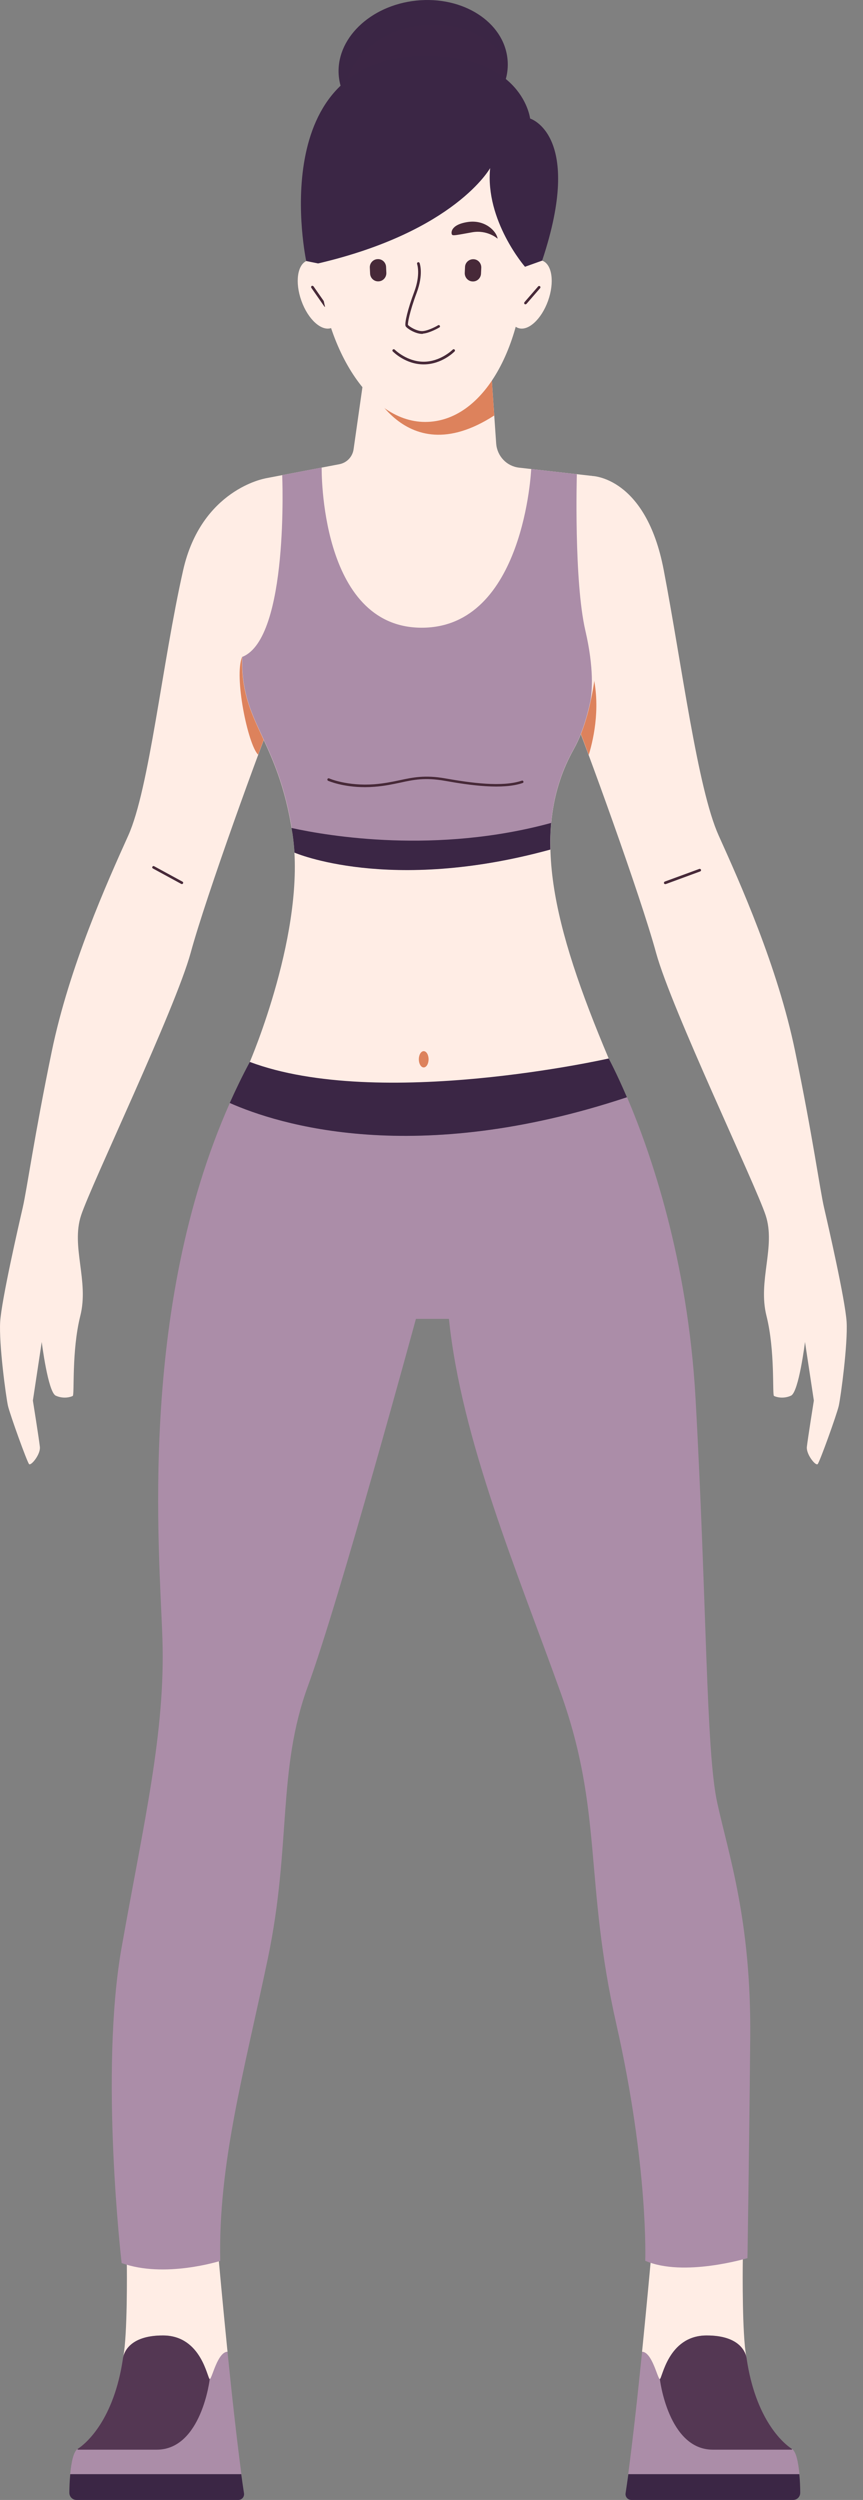 <svg width="19" height="55" viewBox="0 0 19 55" fill="none" xmlns="http://www.w3.org/2000/svg">
<rect x="0" y="0" width="19" height="55" fill="#808080" stroke="none"/>
<path d="M13.029 10.471C13.029 10.471 14.221 10.48 14.613 12.543C15.008 14.605 15.357 17.35 15.822 18.381C16.287 19.412 17.119 21.258 17.505 23.126C17.892 24.995 18.052 26.176 18.142 26.566C18.232 26.955 18.607 28.59 18.639 29.079C18.668 29.568 18.511 30.725 18.467 30.927C18.421 31.127 18.046 32.166 18.002 32.211C17.956 32.257 17.747 31.994 17.764 31.833C17.781 31.672 17.918 30.813 17.918 30.813L17.723 29.524C17.723 29.524 17.587 30.626 17.415 30.705C17.244 30.784 17.081 30.734 17.04 30.711C17 30.687 17.069 29.723 16.875 28.95C16.68 28.177 17.084 27.427 16.857 26.738C16.63 26.05 14.787 22.209 14.444 20.962C14.104 19.711 12.898 16.389 12.535 15.504C12.171 14.622 12.305 10.428 13.029 10.471Z" fill="#FFEDE5"/>
<path d="M13.023 14.716C12.915 14.338 12.663 14.353 12.372 14.535C12.404 14.962 12.459 15.314 12.538 15.504C12.633 15.733 12.785 16.128 12.962 16.609C13.081 16.216 13.238 15.478 13.023 14.716Z" fill="#DD825C"/>
<path d="M14.645 19.451C14.633 19.451 14.622 19.445 14.619 19.433C14.613 19.419 14.622 19.401 14.636 19.395L15.395 19.117C15.409 19.111 15.427 19.12 15.433 19.134C15.438 19.149 15.43 19.166 15.415 19.172L14.656 19.451C14.651 19.451 14.648 19.451 14.645 19.451Z" fill="#472938"/>
<path d="M5.835 10.527C5.835 10.527 4.433 10.768 4.032 12.546C3.57 14.593 3.288 17.353 2.823 18.384C2.358 19.415 1.527 21.261 1.14 23.13C0.754 24.999 0.591 26.176 0.501 26.566C0.411 26.955 0.036 28.59 0.004 29.079C-0.026 29.568 0.131 30.726 0.175 30.928C0.222 31.127 0.597 32.167 0.64 32.211C0.684 32.255 0.896 31.994 0.878 31.833C0.861 31.672 0.724 30.813 0.724 30.813L0.919 29.524C0.919 29.524 1.056 30.626 1.227 30.705C1.399 30.784 1.562 30.734 1.602 30.711C1.643 30.687 1.573 29.724 1.768 28.95C1.963 28.177 1.559 27.427 1.785 26.739C2.012 26.05 3.855 22.21 4.198 20.962C4.538 19.711 5.744 16.389 6.108 15.504C6.474 14.623 6.558 10.48 5.835 10.527Z" fill="#FFEDE5"/>
<path d="M5.331 14.451C5.488 14.091 5.983 14.348 6.273 14.53C6.241 14.958 6.186 15.309 6.108 15.5C6.012 15.728 5.86 16.124 5.683 16.604C5.456 16.379 5.148 14.873 5.331 14.451Z" fill="#DD825C"/>
<path d="M4.006 19.45C4 19.45 3.997 19.45 3.991 19.447L3.366 19.107C3.352 19.098 3.346 19.084 3.355 19.069C3.363 19.054 3.378 19.049 3.393 19.057L4.018 19.397C4.032 19.406 4.038 19.421 4.029 19.435C4.026 19.444 4.015 19.45 4.006 19.45Z" fill="#472938"/>
<path d="M13.898 55H17.461C17.549 55 17.618 54.93 17.618 54.842C17.618 54.733 17.613 54.581 17.598 54.432H13.834C13.813 54.584 13.793 54.725 13.773 54.853C13.761 54.93 13.822 55 13.898 55Z" fill="#3B2645"/>
<path d="M17.435 53.878C17.243 53.755 16.636 53.234 16.438 51.886C16.438 51.886 16.438 51.886 16.438 51.883C16.438 51.881 16.438 51.875 16.435 51.872C16.421 51.787 16.316 51.38 15.552 51.383C14.7 51.389 14.578 52.352 14.528 52.34C14.479 52.329 14.357 51.749 14.142 51.743C14.052 52.642 13.938 53.667 13.837 54.432H17.601C17.575 54.186 17.531 53.937 17.435 53.878Z" fill="#AB8DA8"/>
<path d="M14.525 52.341C14.578 52.352 14.697 51.389 15.549 51.383C16.313 51.377 16.418 51.784 16.432 51.872C16.421 51.793 16.409 51.711 16.4 51.623C16.334 50.943 16.354 49.681 16.354 49.681L14.328 49.733C14.328 49.733 14.246 50.642 14.136 51.74C14.357 51.746 14.476 52.329 14.525 52.341Z" fill="#FFEDE5"/>
<path d="M17.435 53.878C17.435 53.886 17.432 53.892 17.432 53.892C17.432 53.892 16.674 53.892 15.691 53.892C14.709 53.892 14.523 52.34 14.523 52.34C14.47 52.328 14.351 51.748 14.136 51.742C14.046 52.642 13.933 53.667 13.831 54.431H17.595C17.575 54.185 17.531 53.942 17.435 53.878Z" fill="#AB8DA8"/>
<path d="M15.694 53.894C16.677 53.894 17.435 53.894 17.435 53.894C17.435 53.894 17.435 53.888 17.438 53.879C17.438 53.879 17.438 53.879 17.435 53.877C17.243 53.754 16.636 53.232 16.438 51.885C16.438 51.885 16.438 51.885 16.438 51.882C16.438 51.879 16.438 51.873 16.435 51.87C16.421 51.785 16.316 51.378 15.552 51.381C14.7 51.386 14.578 52.35 14.528 52.339C14.526 52.342 14.712 53.894 15.694 53.894Z" fill="#543753"/>
<path d="M5.247 55H1.684C1.597 55 1.527 54.93 1.527 54.842C1.527 54.733 1.533 54.581 1.547 54.432H5.311C5.332 54.584 5.352 54.725 5.372 54.853C5.384 54.93 5.326 55 5.247 55Z" fill="#3B2645"/>
<path d="M1.71 53.878C1.902 53.755 2.509 53.234 2.707 51.886C2.707 51.886 2.707 51.886 2.707 51.883C2.707 51.881 2.707 51.875 2.71 51.872C2.724 51.787 2.829 51.38 3.593 51.383C4.445 51.389 4.567 52.352 4.617 52.34C4.666 52.329 4.788 51.749 5.003 51.743C5.093 52.642 5.207 53.667 5.308 54.432H1.547C1.57 54.186 1.617 53.937 1.71 53.878Z" fill="#AB8DA8"/>
<path d="M4.62 52.341C4.567 52.352 4.448 51.389 3.596 51.383C2.832 51.377 2.727 51.784 2.713 51.872C2.724 51.793 2.736 51.711 2.745 51.623C2.812 50.943 2.791 49.681 2.791 49.681L4.817 49.733C4.817 49.733 4.899 50.642 5.009 51.74C4.788 51.746 4.669 52.329 4.62 52.341Z" fill="#FFEDE5"/>
<path d="M1.71 53.878C1.71 53.886 1.713 53.892 1.713 53.892C1.713 53.892 2.471 53.892 3.454 53.892C4.436 53.892 4.622 52.34 4.622 52.34C4.675 52.328 4.794 51.748 5.009 51.742C5.099 52.642 5.213 53.667 5.314 54.431H1.547C1.57 54.185 1.614 53.942 1.71 53.878Z" fill="#AB8DA8"/>
<path d="M3.451 53.894C2.469 53.894 1.71 53.894 1.71 53.894C1.71 53.894 1.71 53.888 1.707 53.879C1.707 53.879 1.707 53.879 1.71 53.877C1.902 53.754 2.509 53.232 2.707 51.885C2.707 51.885 2.707 51.885 2.707 51.882C2.707 51.879 2.707 51.873 2.71 51.87C2.724 51.785 2.829 51.378 3.594 51.381C4.445 51.386 4.567 52.35 4.617 52.339C4.62 52.342 4.434 53.894 3.451 53.894Z" fill="#543753"/>
<path d="M15.79 39.658C15.54 38.513 15.563 35.255 15.313 30.762C15.142 27.692 14.313 25.328 13.805 24.138C9.145 25.685 6.131 24.739 5.061 24.264C3.035 28.817 3.512 34.122 3.576 36.055C3.643 38.117 3.166 40.089 2.678 42.843C2.189 45.593 2.678 49.788 2.678 49.788C3.622 50.131 4.849 49.741 4.849 49.741C4.803 47.609 5.372 45.59 5.896 43.092C6.419 40.59 6.099 38.944 6.782 37.086C7.465 35.229 9.157 29.016 9.157 29.016H9.884C10.157 31.676 11.401 34.611 12.343 37.239C13.284 39.866 12.857 41.381 13.569 44.53C14.281 47.679 14.206 49.738 14.206 49.738C15.049 50.105 16.456 49.68 16.456 49.68C16.456 49.68 16.494 47.383 16.517 44.814C16.54 42.248 16.04 40.804 15.79 39.658Z" fill="#AB8DA8"/>
<path d="M13.802 24.14C13.566 23.59 13.401 23.288 13.401 23.288L5.5 23.364C5.34 23.66 5.195 23.962 5.058 24.266C6.131 24.741 9.142 25.687 13.802 24.14Z" fill="#3B2645"/>
<path d="M10.802 7.986L10.924 9.759C10.945 10.037 11.157 10.259 11.43 10.289L13.032 10.47C13.032 10.47 13.616 14.727 12.631 16.485C11.645 18.242 12.171 20.375 13.401 23.287C13.401 23.287 8.352 24.432 5.5 23.363C5.5 23.363 6.759 20.445 6.439 18.336C6.119 16.227 5.285 15.919 5.332 14.454C5.378 12.99 5.832 10.526 5.832 10.526L7.471 10.213C7.637 10.181 7.762 10.049 7.785 9.882L8.018 8.247L10.802 7.986Z" fill="#FFEDE5"/>
<path d="M8.021 8.247C8.021 8.247 8.826 10.47 10.881 9.141L10.802 7.986L8.021 8.247Z" fill="#DD825C"/>
<path d="M12.628 16.485C12.793 16.189 12.913 15.825 13 15.421C13.035 15.216 13.081 14.709 12.889 13.88C12.633 12.785 12.7 10.432 12.7 10.432L11.695 10.318C11.695 10.318 11.543 13.81 9.285 13.81C7.026 13.81 7.082 10.286 7.082 10.286L6.213 10.453C6.213 10.453 6.367 14.044 5.335 14.451C5.288 15.919 6.122 16.224 6.442 18.333C6.462 18.471 6.477 18.611 6.486 18.755C6.486 18.755 8.57 19.663 12.119 18.687C12.096 17.885 12.25 17.158 12.628 16.485Z" fill="#AB8DA8"/>
<path d="M6.483 18.758C6.483 18.758 8.567 19.666 12.116 18.691C12.11 18.491 12.116 18.295 12.134 18.105C9.613 18.793 7.247 18.398 6.419 18.216C6.425 18.254 6.431 18.295 6.439 18.336C6.46 18.474 6.474 18.614 6.483 18.758Z" fill="#3B2645"/>
<path d="M8.038 17.318C7.544 17.318 7.238 17.183 7.224 17.178C7.209 17.172 7.204 17.154 7.209 17.14C7.215 17.125 7.233 17.119 7.247 17.125C7.25 17.128 7.642 17.298 8.241 17.254C8.462 17.236 8.631 17.201 8.796 17.166C9.084 17.104 9.355 17.046 9.802 17.125C10.363 17.224 11.061 17.321 11.488 17.175C11.503 17.169 11.52 17.178 11.523 17.192C11.529 17.207 11.52 17.224 11.505 17.227C11.069 17.377 10.36 17.28 9.793 17.178C9.357 17.102 9.105 17.154 8.811 17.219C8.642 17.254 8.471 17.292 8.247 17.309C8.174 17.315 8.105 17.318 8.038 17.318Z" fill="#472938"/>
<path d="M9.328 23.484C9.388 23.484 9.436 23.404 9.436 23.305C9.436 23.206 9.388 23.126 9.328 23.126C9.269 23.126 9.221 23.206 9.221 23.305C9.221 23.404 9.269 23.484 9.328 23.484Z" fill="#DD825C"/>
<path d="M12.066 6.618C12.212 6.209 12.155 5.813 11.937 5.734C11.72 5.655 11.425 5.922 11.278 6.332C11.132 6.741 11.189 7.137 11.407 7.216C11.624 7.295 11.919 7.028 12.066 6.618Z" fill="#FFEDE5"/>
<path d="M7.295 7.216C7.512 7.137 7.57 6.741 7.423 6.332C7.277 5.922 6.982 5.655 6.764 5.734C6.547 5.813 6.489 6.209 6.636 6.618C6.782 7.028 7.078 7.295 7.295 7.216Z" fill="#FFEDE5"/>
<path d="M7.163 6.752C7.154 6.752 7.145 6.749 7.139 6.741L6.855 6.333C6.846 6.322 6.849 6.301 6.86 6.292C6.872 6.284 6.889 6.287 6.901 6.298L7.186 6.706C7.195 6.717 7.192 6.738 7.18 6.747C7.174 6.752 7.169 6.752 7.163 6.752Z" fill="#472938"/>
<path d="M11.567 6.696C11.561 6.696 11.552 6.693 11.549 6.69C11.538 6.678 11.538 6.661 11.546 6.649L11.849 6.3C11.86 6.289 11.878 6.289 11.889 6.298C11.901 6.309 11.901 6.327 11.892 6.339L11.59 6.687C11.581 6.693 11.572 6.696 11.567 6.696Z" fill="#472938"/>
<path d="M11.566 5.569C11.566 7.573 10.662 9.283 9.36 9.283C8.058 9.283 7.003 7.435 7.003 5.431C7.003 3.427 8.055 2.027 9.36 2.027C10.665 2.027 11.566 3.565 11.566 5.569Z" fill="#FFEDE5"/>
<path d="M9.468 2.968C10.494 2.861 11.257 2.113 11.173 1.297C11.089 0.481 10.19 -0.094 9.165 0.013C8.14 0.12 7.377 0.868 7.46 1.684C7.544 2.5 8.443 3.075 9.468 2.968Z" fill="#3B2645"/>
<g opacity="0.5">
<g opacity="0.5">
<path opacity="0.5" d="M9.468 2.967C10.453 2.864 11.194 2.17 11.177 1.394C10.878 0.823 10.131 0.462 9.302 0.55C8.317 0.653 7.576 1.347 7.593 2.123C7.895 2.694 8.639 3.055 9.468 2.967Z" fill="#3B2645"/>
</g>
</g>
<path d="M11.558 5.869C11.558 5.869 10.677 4.855 10.791 3.698C10.791 3.698 10.023 5.09 7.003 5.796L6.742 5.743C6.742 5.743 5.782 1.243 9.36 1.232C11.514 1.223 11.671 2.608 11.671 2.608C11.671 2.608 12.86 2.966 11.936 5.734L11.558 5.869Z" fill="#3B2645"/>
<path d="M9.293 7.346C9.145 7.346 8.956 7.226 8.93 7.176C8.901 7.117 8.982 6.786 9.119 6.423C9.264 6.036 9.183 5.811 9.183 5.808C9.177 5.793 9.186 5.776 9.2 5.77C9.215 5.764 9.232 5.773 9.238 5.787C9.241 5.796 9.328 6.031 9.174 6.441C9.014 6.868 8.974 7.117 8.982 7.147C8.997 7.176 9.18 7.296 9.311 7.284C9.445 7.273 9.645 7.158 9.645 7.156C9.66 7.147 9.677 7.153 9.683 7.167C9.692 7.182 9.686 7.199 9.671 7.205C9.663 7.211 9.459 7.328 9.314 7.34C9.308 7.346 9.299 7.346 9.293 7.346Z" fill="#472938"/>
<path d="M9.328 8.017C8.93 8.017 8.66 7.744 8.648 7.732C8.636 7.721 8.636 7.703 8.648 7.691C8.66 7.68 8.677 7.68 8.689 7.691C8.692 7.694 8.956 7.958 9.328 7.958C9.7 7.958 9.965 7.694 9.968 7.691C9.979 7.68 9.997 7.68 10.008 7.691C10.02 7.703 10.02 7.721 10.008 7.732C9.997 7.744 9.726 8.017 9.328 8.017Z" fill="#472938"/>
<path d="M10.404 6.192C10.305 6.189 10.229 6.104 10.232 6.004L10.238 5.875C10.241 5.776 10.325 5.7 10.424 5.703C10.523 5.705 10.599 5.79 10.596 5.89L10.59 6.019C10.587 6.118 10.503 6.198 10.404 6.192Z" fill="#472938"/>
<path d="M8.334 6.19C8.235 6.196 8.151 6.117 8.148 6.017L8.142 5.888C8.137 5.789 8.215 5.704 8.314 5.701C8.413 5.695 8.497 5.774 8.5 5.874L8.506 6.003C8.509 6.102 8.433 6.187 8.334 6.19Z" fill="#472938"/>
<path d="M10.956 5.252C10.956 5.252 10.732 5.049 10.392 5.111C10.052 5.172 9.976 5.19 9.953 5.164C9.93 5.14 9.901 4.947 10.293 4.885C10.686 4.824 10.936 5.096 10.956 5.252Z" fill="#472938"/>
</svg>
